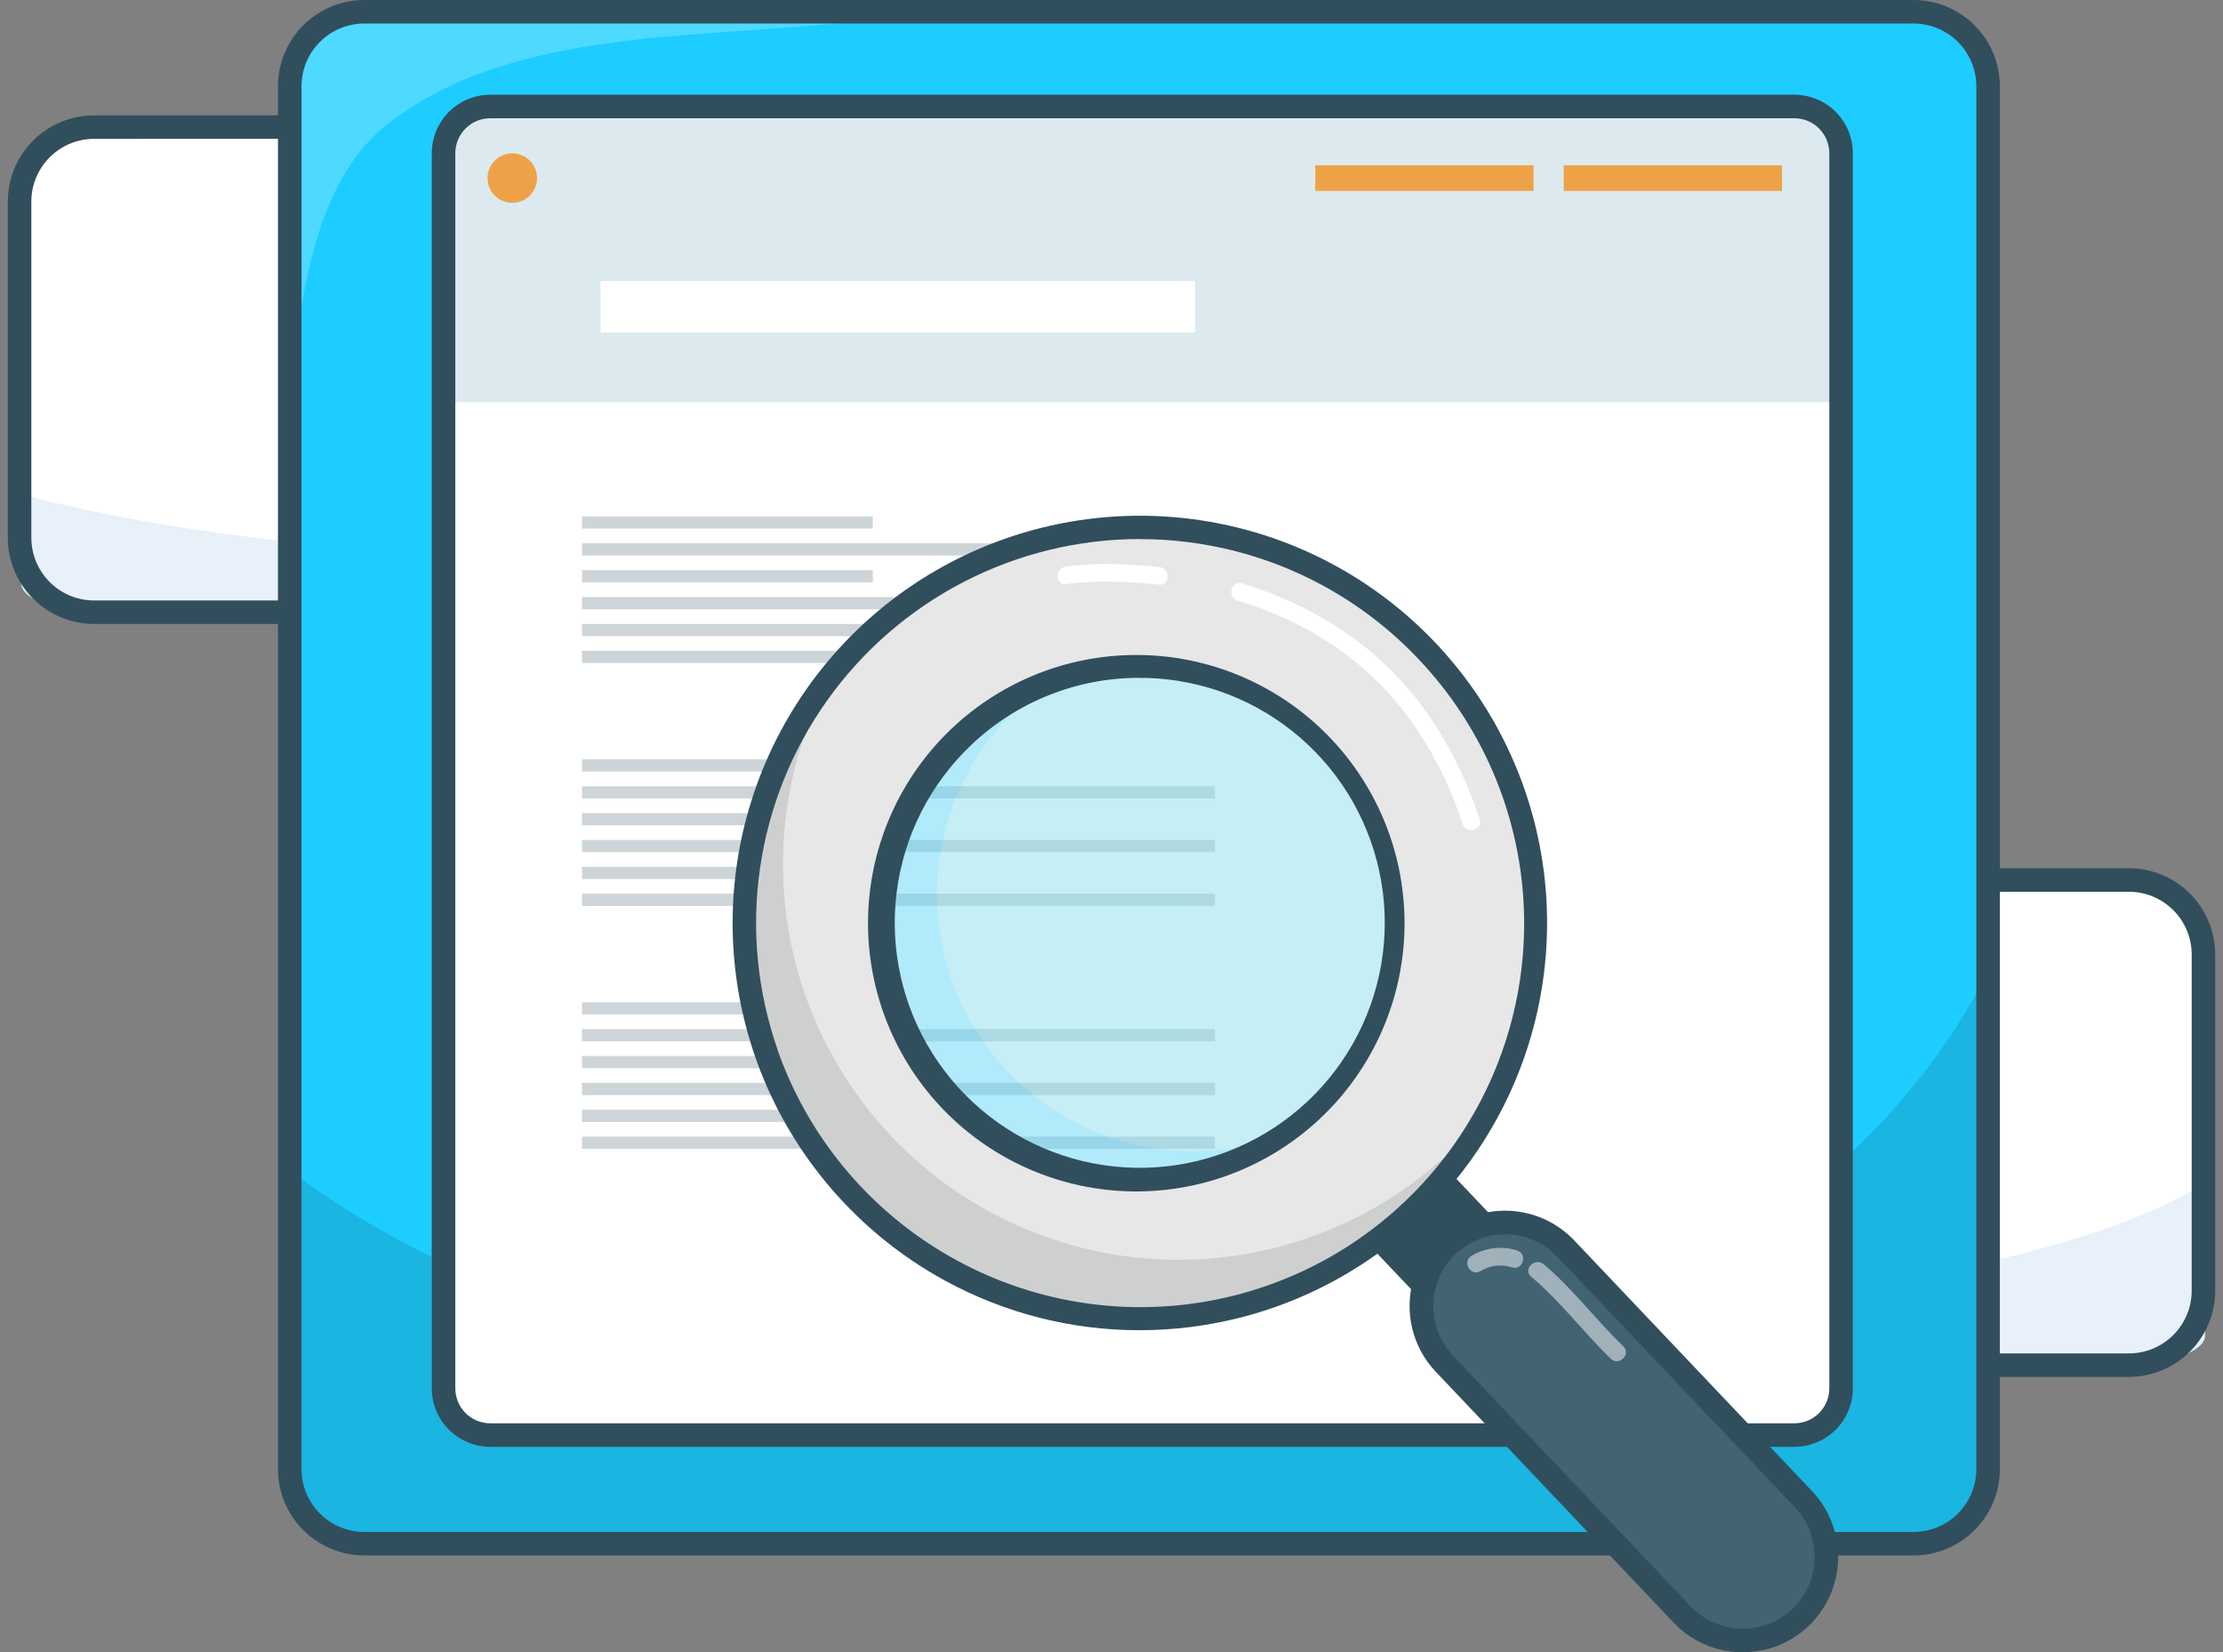 <svg width="261" height="194" viewBox="0 0 261 194" fill="none" xmlns="http://www.w3.org/2000/svg">
<rect x="0" y="0" width="261" height="194" fill="#808080" stroke="none"/>
<g clip-path="url(#clip0_13_8007)">
<path d="M170.369 14.854H11.211C6.38 14.854 2.463 18.77 2.463 23.601V63.071C2.463 67.902 6.38 71.819 11.211 71.819H170.369C175.2 71.819 179.117 67.902 179.117 63.071V23.601C179.117 18.77 175.2 14.854 170.369 14.854Z" fill="white"/>
<path d="M179.117 50.507V68.407C179.117 70.292 175.318 71.819 170.659 71.819H10.931C6.259 71.819 2.474 70.292 2.474 68.407V58.046C13.242 60.899 25.502 62.822 38.076 64.017C53.271 65.461 68.933 65.882 84.529 65.944C103.178 66.02 122.137 65.568 139.691 63.037C155.778 60.723 170.693 56.458 179.117 50.507Z" fill="#E8F0F9"/>
<path d="M170.203 73.266H11.045C8.36 73.263 5.786 72.195 3.887 70.297C1.988 68.399 0.92 65.825 0.916 63.14L0.916 23.667C0.92 20.982 1.988 18.408 3.887 16.51C5.786 14.611 8.36 13.544 11.045 13.541H170.203C172.889 13.544 175.463 14.612 177.362 16.511C179.261 18.41 180.329 20.985 180.332 23.67V63.144C180.328 65.828 179.259 68.401 177.36 70.298C175.461 72.196 172.887 73.263 170.203 73.266ZM11.045 16.304C9.093 16.306 7.221 17.082 5.84 18.462C4.459 19.843 3.682 21.714 3.679 23.667V63.14C3.681 65.093 4.458 66.966 5.839 68.347C7.22 69.728 9.092 70.505 11.045 70.506H170.203C172.156 70.505 174.029 69.728 175.41 68.347C176.791 66.966 177.568 65.093 177.569 63.14V23.667C177.568 21.714 176.791 19.841 175.41 18.46C174.029 17.079 172.156 16.302 170.203 16.3L11.045 16.304Z" fill="#314E5D"/>
<path d="M250.145 103.263H68.218C63.387 103.263 59.47 107.179 59.47 112.01V151.48C59.47 156.312 63.387 160.228 68.218 160.228H250.145C254.976 160.228 258.892 156.312 258.892 151.48V112.01C258.892 107.179 254.976 103.263 250.145 103.263Z" fill="white"/>
<path d="M258.892 138.917V156.816C258.892 158.702 254.617 160.228 249.343 160.228H69.019C63.746 160.228 59.47 158.702 59.47 156.816V146.456C71.627 149.309 85.468 151.232 99.662 152.427C116.798 153.871 134.494 154.292 152.103 154.354C173.149 154.43 194.561 153.978 214.377 151.446C232.546 149.132 249.385 144.867 258.892 138.917Z" fill="#E8F0F9"/>
<path d="M131.569 103.404C112.782 104.53 86.673 103.442 70.473 107.583C62.782 109.545 60.886 113.35 59.646 116.496L59.671 107.687C59.671 106.557 59.778 105.328 61.819 104.464C64.343 103.401 68.774 103.318 72.676 103.321C91.836 103.328 112.789 102.569 131.569 103.404Z" fill="#4ED9FF"/>
<path d="M249.958 161.675H68.028C65.343 161.673 62.769 160.605 60.87 158.707C58.971 156.809 57.903 154.235 57.899 151.55V112.076C57.902 109.391 58.97 106.816 60.869 104.917C62.768 103.018 65.343 101.95 68.028 101.947H249.958C252.644 101.95 255.218 103.018 257.117 104.917C259.016 106.816 260.084 109.391 260.087 112.076V151.55C260.083 154.235 259.015 156.809 257.116 158.707C255.217 160.605 252.643 161.673 249.958 161.675ZM68.028 104.714C66.076 104.715 64.204 105.492 62.822 106.872C61.441 108.252 60.664 110.124 60.662 112.076V151.55C60.664 153.503 61.44 155.375 62.821 156.757C64.202 158.138 66.075 158.914 68.028 158.916H249.958C251.911 158.914 253.784 158.138 255.165 156.757C256.546 155.375 257.323 153.503 257.324 151.55V112.076C257.323 110.123 256.546 108.251 255.165 106.87C253.784 105.489 251.911 104.712 249.958 104.71L68.028 104.714Z" fill="#314E5D"/>
<path d="M224.858 1.167H42.956C38.124 1.167 34.208 5.084 34.208 9.915V172.295C34.208 177.126 38.124 181.043 42.956 181.043H224.858C229.689 181.043 233.606 177.126 233.606 172.295V9.915C233.606 5.084 229.689 1.167 224.858 1.167Z" fill="#1DCDFF"/>
<path d="M233.606 113.751V170.257C233.606 176.207 229.33 181.028 224.057 181.028H43.74C38.466 181.028 34.191 176.194 34.191 170.257V137.58C46.347 146.587 60.185 152.665 74.376 156.44C91.512 161.002 109.204 162.335 126.81 162.528C147.856 162.766 169.26 161.337 189.076 153.342C207.263 146.014 224.102 132.538 233.606 113.751Z" fill="#1AB5E1"/>
<path d="M106.3 1.62C87.516 5.18 61.425 1.744 45.211 14.812C37.523 21.008 35.627 33.022 34.388 42.958L34.415 15.147C34.415 11.586 34.522 7.694 36.563 4.976C39.088 1.62 43.519 1.361 47.418 1.361C66.571 1.381 87.519 -0.974 106.3 1.62Z" fill="#4ED9FF"/>
<path d="M224.672 182.638H42.766C40.08 182.635 37.505 181.567 35.606 179.668C33.707 177.769 32.639 175.194 32.637 172.509V10.129C32.639 7.444 33.707 4.869 35.606 2.97C37.505 1.071 40.08 0.003 42.766 0L224.672 0C227.357 0.003 229.932 1.071 231.831 2.97C233.73 4.869 234.798 7.444 234.801 10.129V172.512C234.797 175.197 233.729 177.771 231.83 179.669C229.931 181.568 227.357 182.635 224.672 182.638ZM42.766 2.763C40.813 2.765 38.94 3.541 37.559 4.922C36.178 6.303 35.401 8.176 35.399 10.129V172.512C35.401 174.465 36.178 176.338 37.559 177.719C38.94 179.1 40.813 179.877 42.766 179.879H224.672C226.625 179.877 228.497 179.1 229.878 177.719C231.259 176.338 232.036 174.465 232.038 172.512V10.129C232.036 8.176 231.259 6.303 229.878 4.922C228.497 3.541 226.625 2.765 224.672 2.763H42.766Z" fill="#314E5D"/>
<path d="M210.878 12.764H57.743C54.718 12.764 52.266 15.216 52.266 18.241V162.166C52.266 165.191 54.718 167.643 57.743 167.643H210.878C213.903 167.643 216.356 165.191 216.356 162.166V18.241C216.356 15.216 213.903 12.764 210.878 12.764Z" fill="white"/>
<path d="M216.093 17.157V47.23H51.993V17.157C51.993 14.85 54.342 12.979 57.239 12.979H210.847C213.745 12.979 216.093 14.85 216.093 17.157Z" fill="#DCEAEF"/>
<path d="M210.681 169.884H57.554C55.735 169.882 53.992 169.159 52.706 167.873C51.42 166.587 50.697 164.844 50.695 163.025V17.979C50.698 16.161 51.421 14.418 52.707 13.133C53.993 11.848 55.736 11.125 57.554 11.123H210.681C212.5 11.125 214.243 11.849 215.529 13.134C216.815 14.42 217.538 16.164 217.54 17.982V163.029C217.537 164.847 216.814 166.589 215.528 167.874C214.242 169.16 212.499 169.882 210.681 169.884ZM57.554 13.886C56.468 13.888 55.427 14.32 54.659 15.088C53.892 15.856 53.46 16.896 53.458 17.982V163.029C53.461 164.114 53.893 165.154 54.661 165.921C55.428 166.688 56.468 167.119 57.554 167.121H210.681C211.767 167.119 212.808 166.687 213.576 165.92C214.343 165.152 214.776 164.111 214.777 163.025V17.979C214.775 16.894 214.342 15.854 213.574 15.087C212.807 14.32 211.767 13.888 210.681 13.886H57.554Z" fill="#314E5D"/>
<path d="M140.299 33.012H70.508V39.041H140.299V33.012Z" fill="white"/>
<path d="M68.332 62.07L102.477 62.07V60.637L68.332 60.637V62.07Z" fill="#CED5D8"/>
<path d="M68.332 65.227L142.648 65.227V63.793L68.332 63.793V65.227Z" fill="#CED5D8"/>
<path d="M68.332 68.382H102.477V66.949H68.332V68.382Z" fill="#CED5D8"/>
<path d="M68.332 71.539L142.648 71.539V70.106L68.332 70.106V71.539Z" fill="#CED5D8"/>
<path d="M68.332 74.696H102.477V73.263H68.332V74.696Z" fill="#CED5D8"/>
<path d="M68.332 77.849L142.648 77.849V76.415L68.332 76.415V77.849Z" fill="#CED5D8"/>
<path d="M68.332 90.592H102.477V89.159H68.332V90.592Z" fill="#CED5D8"/>
<path d="M68.332 93.749L142.648 93.749V92.315L68.332 92.315V93.749Z" fill="#CED5D8"/>
<path d="M68.332 96.905H102.477V95.472H68.332V96.905Z" fill="#CED5D8"/>
<path d="M68.332 100.062L142.648 100.062V98.628L68.332 98.628V100.062Z" fill="#CED5D8"/>
<path d="M68.332 103.218H102.477V101.785H68.332V103.218Z" fill="#CED5D8"/>
<path d="M68.332 106.371L142.648 106.371V104.937L68.332 104.937V106.371Z" fill="#CED5D8"/>
<path d="M68.332 119.115H102.477V117.682H68.332V119.115Z" fill="#CED5D8"/>
<path d="M68.332 122.271L142.648 122.271V120.837L68.332 120.837V122.271Z" fill="#CED5D8"/>
<path d="M68.332 125.427H102.477V123.994H68.332V125.427Z" fill="#CED5D8"/>
<path d="M68.332 128.584H142.648V127.151L68.332 127.151V128.584Z" fill="#CED5D8"/>
<path d="M68.332 131.74H102.477V130.307H68.332V131.74Z" fill="#CED5D8"/>
<path d="M68.332 134.894H142.648V133.46H68.332V134.894Z" fill="#CED5D8"/>
<path d="M183.592 22.42L209.224 22.42V19.405L183.592 19.405V22.42Z" fill="#EEA248"/>
<path d="M154.424 22.42L180.056 22.42V19.405L154.424 19.405V22.42Z" fill="#EEA248"/>
<path d="M60.147 23.819C61.753 23.819 63.055 22.517 63.055 20.911C63.055 19.305 61.753 18.003 60.147 18.003C58.541 18.003 57.239 19.305 57.239 20.911C57.239 22.517 58.541 23.819 60.147 23.819Z" fill="#EEA248"/>
<path d="M162.949 129.934L153.677 138.727L172.49 158.566L181.762 149.773L162.949 129.934Z" fill="#314E5D"/>
<g opacity="0.5">
<path d="M154.904 130.248C166.988 118.789 167.494 99.704 156.036 87.621C144.577 75.537 125.492 75.031 113.409 86.49C101.325 97.949 100.819 117.033 112.277 129.117C123.736 141.2 142.821 141.707 154.904 130.248Z" fill="#8BDDEB"/>
<path d="M118.266 125.794C115.217 122.58 112.913 118.733 111.52 114.528C110.127 110.322 109.678 105.861 110.206 101.462C110.734 97.064 112.225 92.835 114.573 89.079C116.921 85.322 120.069 82.129 123.792 79.728C119.808 81.187 116.177 83.471 113.137 86.43C110.096 89.389 107.715 92.957 106.147 96.899C104.58 100.841 103.862 105.07 104.041 109.309C104.219 113.548 105.291 117.701 107.184 121.498C109.078 125.294 111.752 128.648 115.03 131.341C118.309 134.034 122.119 136.004 126.211 137.123C130.304 138.242 134.586 138.486 138.779 137.837C142.971 137.188 146.98 135.661 150.542 133.357C145.012 135.387 139.008 135.752 133.272 134.408C127.536 133.064 122.319 130.069 118.266 125.794Z" fill="#62D6F8"/>
</g>
<path d="M167.064 76.177C163.778 72.704 159.974 69.76 155.788 67.45C155.716 67.405 155.643 67.368 155.564 67.329C145.886 62.059 134.649 60.402 123.862 62.655C113.075 64.908 103.44 70.924 96.681 79.627C89.922 88.331 86.478 99.154 86.965 110.163C87.452 121.172 91.839 131.649 99.341 139.722C99.448 139.842 99.558 139.96 99.686 140.067C103.116 143.693 107.111 146.741 111.514 149.091L111.639 149.157C121.37 154.304 132.614 155.826 143.364 153.452C154.114 151.078 163.671 144.961 170.33 136.194C176.988 127.427 180.315 116.579 179.717 105.586C179.119 94.593 174.634 84.17 167.064 76.177ZM155.705 87.622C159.809 91.949 162.538 97.396 163.546 103.274C164.554 109.152 163.797 115.196 161.369 120.644C158.942 126.091 154.954 130.696 149.909 133.877C144.865 137.058 138.99 138.671 133.029 138.513C127.067 138.355 121.287 136.433 116.417 132.99C111.548 129.546 107.81 124.736 105.674 119.168C103.539 113.6 103.103 107.524 104.421 101.707C105.739 95.891 108.752 90.597 113.079 86.493C115.952 83.768 119.334 81.636 123.031 80.218C126.728 78.8 130.668 78.125 134.627 78.23C138.585 78.335 142.484 79.219 146.101 80.831C149.717 82.443 152.981 84.752 155.705 87.626V87.622Z" fill="#E7E7E7"/>
<path d="M170.321 135.177C162.436 142.654 152.178 147.13 141.334 147.824C130.489 148.519 119.744 145.388 110.97 138.977C102.196 132.566 95.948 123.28 93.315 112.737C90.681 102.194 91.829 91.062 96.557 81.278C92.735 86.481 90.039 92.424 88.643 98.728C87.246 105.031 87.18 111.556 88.447 117.887C89.714 124.218 92.287 130.215 96.002 135.495C99.718 140.775 104.493 145.223 110.024 148.554C115.554 151.885 121.719 154.026 128.124 154.84C134.528 155.655 141.033 155.125 147.221 153.285C153.41 151.444 159.146 148.333 164.065 144.151C168.983 139.969 172.976 134.807 175.787 128.995C174.151 131.213 172.322 133.281 170.321 135.177Z" fill="#CED0D0"/>
<path d="M133.758 156.191C125.808 156.195 117.984 154.202 111.003 150.396L110.831 150.303C100.693 144.725 92.912 135.673 88.922 124.812C88.832 124.578 88.746 124.332 88.666 124.08C85.514 115.01 85.165 105.2 87.665 95.929C90.165 86.657 95.398 78.353 102.684 72.097C109.969 65.841 118.969 61.923 128.512 60.854C138.055 59.784 147.699 61.612 156.189 66.1C156.282 66.144 156.375 66.196 156.465 66.248C165.402 71.053 172.579 78.575 176.958 87.728C181.338 96.881 182.692 107.189 180.826 117.162C178.96 127.136 173.97 136.257 166.578 143.207C159.186 150.158 149.775 154.576 139.705 155.825C137.732 156.068 135.746 156.19 133.758 156.191ZM133.838 63.292C126.646 63.294 119.558 65.018 113.168 68.318C106.778 71.618 101.269 76.399 97.104 82.262C92.938 88.125 90.235 94.9 89.222 102.02C88.208 109.141 88.913 116.4 91.277 123.193V123.234C91.343 123.441 91.418 123.649 91.495 123.852C95.255 134.097 102.594 142.635 112.157 147.892L112.278 147.958C121.706 153.115 132.667 154.732 143.183 152.517C153.699 150.302 163.076 144.401 169.623 135.879C176.17 127.357 179.455 116.776 178.885 106.044C178.315 95.313 173.928 85.139 166.515 77.358C163.213 73.866 159.37 70.928 155.135 68.655L155.084 68.624L154.973 68.565L154.921 68.538C148.427 65.095 141.188 63.297 133.838 63.302V63.292ZM133.838 139.894C133.551 139.894 133.268 139.894 132.981 139.894C124.666 139.781 116.733 136.384 110.913 130.444C105.093 124.504 101.858 116.503 101.914 108.187C101.971 99.871 105.314 91.915 111.214 86.054C117.115 80.194 125.093 76.905 133.41 76.905C141.726 76.905 149.704 80.194 155.605 86.054C161.505 91.915 164.848 99.871 164.905 108.187C164.961 116.503 161.727 124.504 155.906 130.444C150.086 136.384 142.153 139.781 133.838 139.894ZM133.8 79.589C126.436 79.574 119.351 82.402 114.022 87.484C109.193 92.064 106.101 98.176 105.274 104.78C104.446 111.383 105.934 118.07 109.483 123.7C113.033 129.329 118.424 133.554 124.74 135.654C131.055 137.755 137.903 137.6 144.117 135.217C150.331 132.835 155.527 128.371 158.819 122.587C162.112 116.803 163.296 110.056 162.172 103.497C161.048 96.937 157.683 90.97 152.653 86.612C147.622 82.255 141.237 79.777 134.584 79.599C134.328 79.599 134.07 79.599 133.81 79.599L133.8 79.589Z" fill="#314E5D"/>
<path d="M170.36 146.227L170.357 146.229C166.421 149.961 166.256 156.178 169.989 160.114L197.913 189.561C201.646 193.497 207.862 193.662 211.798 189.929L211.801 189.927C215.737 186.195 215.902 179.978 212.169 176.042L184.245 146.595C180.512 142.659 174.296 142.494 170.36 146.227Z" fill="#426372"/>
<path d="M204.634 194H204.327C202.856 193.967 201.407 193.642 200.062 193.046C198.718 192.449 197.505 191.591 196.495 190.522L168.573 161.071C167.561 160.003 166.768 158.747 166.241 157.373C165.715 155.999 165.463 154.535 165.502 153.064C165.541 151.593 165.87 150.145 166.468 148.801C167.067 147.457 167.925 146.244 168.993 145.231C170.06 144.219 171.317 143.427 172.691 142.9C174.064 142.373 175.528 142.122 176.999 142.161C178.47 142.2 179.919 142.528 181.263 143.127C182.607 143.726 183.82 144.583 184.832 145.651L212.757 175.092C214.794 177.251 215.894 180.13 215.815 183.098C215.736 186.066 214.485 188.882 212.336 190.93C210.261 192.908 207.501 194.008 204.634 194ZM176.699 144.926C175.051 144.93 173.44 145.416 172.064 146.324C170.689 147.232 169.609 148.523 168.958 150.037C168.307 151.552 168.114 153.223 168.401 154.846C168.689 156.469 169.445 157.973 170.576 159.171L198.498 188.616C200.042 190.234 202.164 191.175 204.4 191.235C206.636 191.294 208.804 190.467 210.433 188.934C212.051 187.389 212.992 185.267 213.052 183.031C213.111 180.795 212.284 178.627 210.751 176.998L182.829 147.554C182.04 146.721 181.09 146.059 180.035 145.607C178.981 145.155 177.846 144.923 176.699 144.926Z" fill="#314E5D"/>
<g opacity="0.5">
<path d="M179.773 149.91C183.226 152.81 185.896 156.419 189.121 159.541C190.081 160.47 191.539 159.006 190.586 158.077C187.36 154.969 184.691 151.346 181.237 148.445C180.222 147.592 178.75 149.05 179.773 149.91Z" fill="white"/>
<path d="M173.812 149.257C174.365 148.914 174.987 148.697 175.634 148.622C176.28 148.547 176.935 148.615 177.552 148.821C178.833 149.194 179.382 147.195 178.105 146.822C177.22 146.543 176.287 146.456 175.366 146.567C174.445 146.677 173.559 146.983 172.766 147.464C171.622 148.155 172.662 149.94 173.802 149.253L173.812 149.257Z" fill="white"/>
</g>
<path d="M145.29 70.503C150.798 72.178 155.978 74.858 160.281 78.681C165.745 83.516 169.461 89.864 171.733 96.757C172.147 98.017 174.15 97.479 173.733 96.204C171.353 88.987 167.471 82.29 161.749 77.21C157.163 73.142 151.685 70.303 145.846 68.5C144.568 68.11 144.022 70.11 145.293 70.5L145.29 70.503Z" fill="white"/>
<path d="M125.166 68.579C128.768 68.103 132.501 68.279 136.1 68.645C137.426 68.78 137.416 66.708 136.1 66.573C132.501 66.207 128.768 66.031 125.166 66.507C123.864 66.68 123.847 68.755 125.166 68.579Z" fill="white"/>
</g>
<defs>
<clipPath id="clip0_13_8007">
<rect width="259.167" height="194" fill="white" transform="translate(0.916)"/>
</clipPath>
</defs>
</svg>
